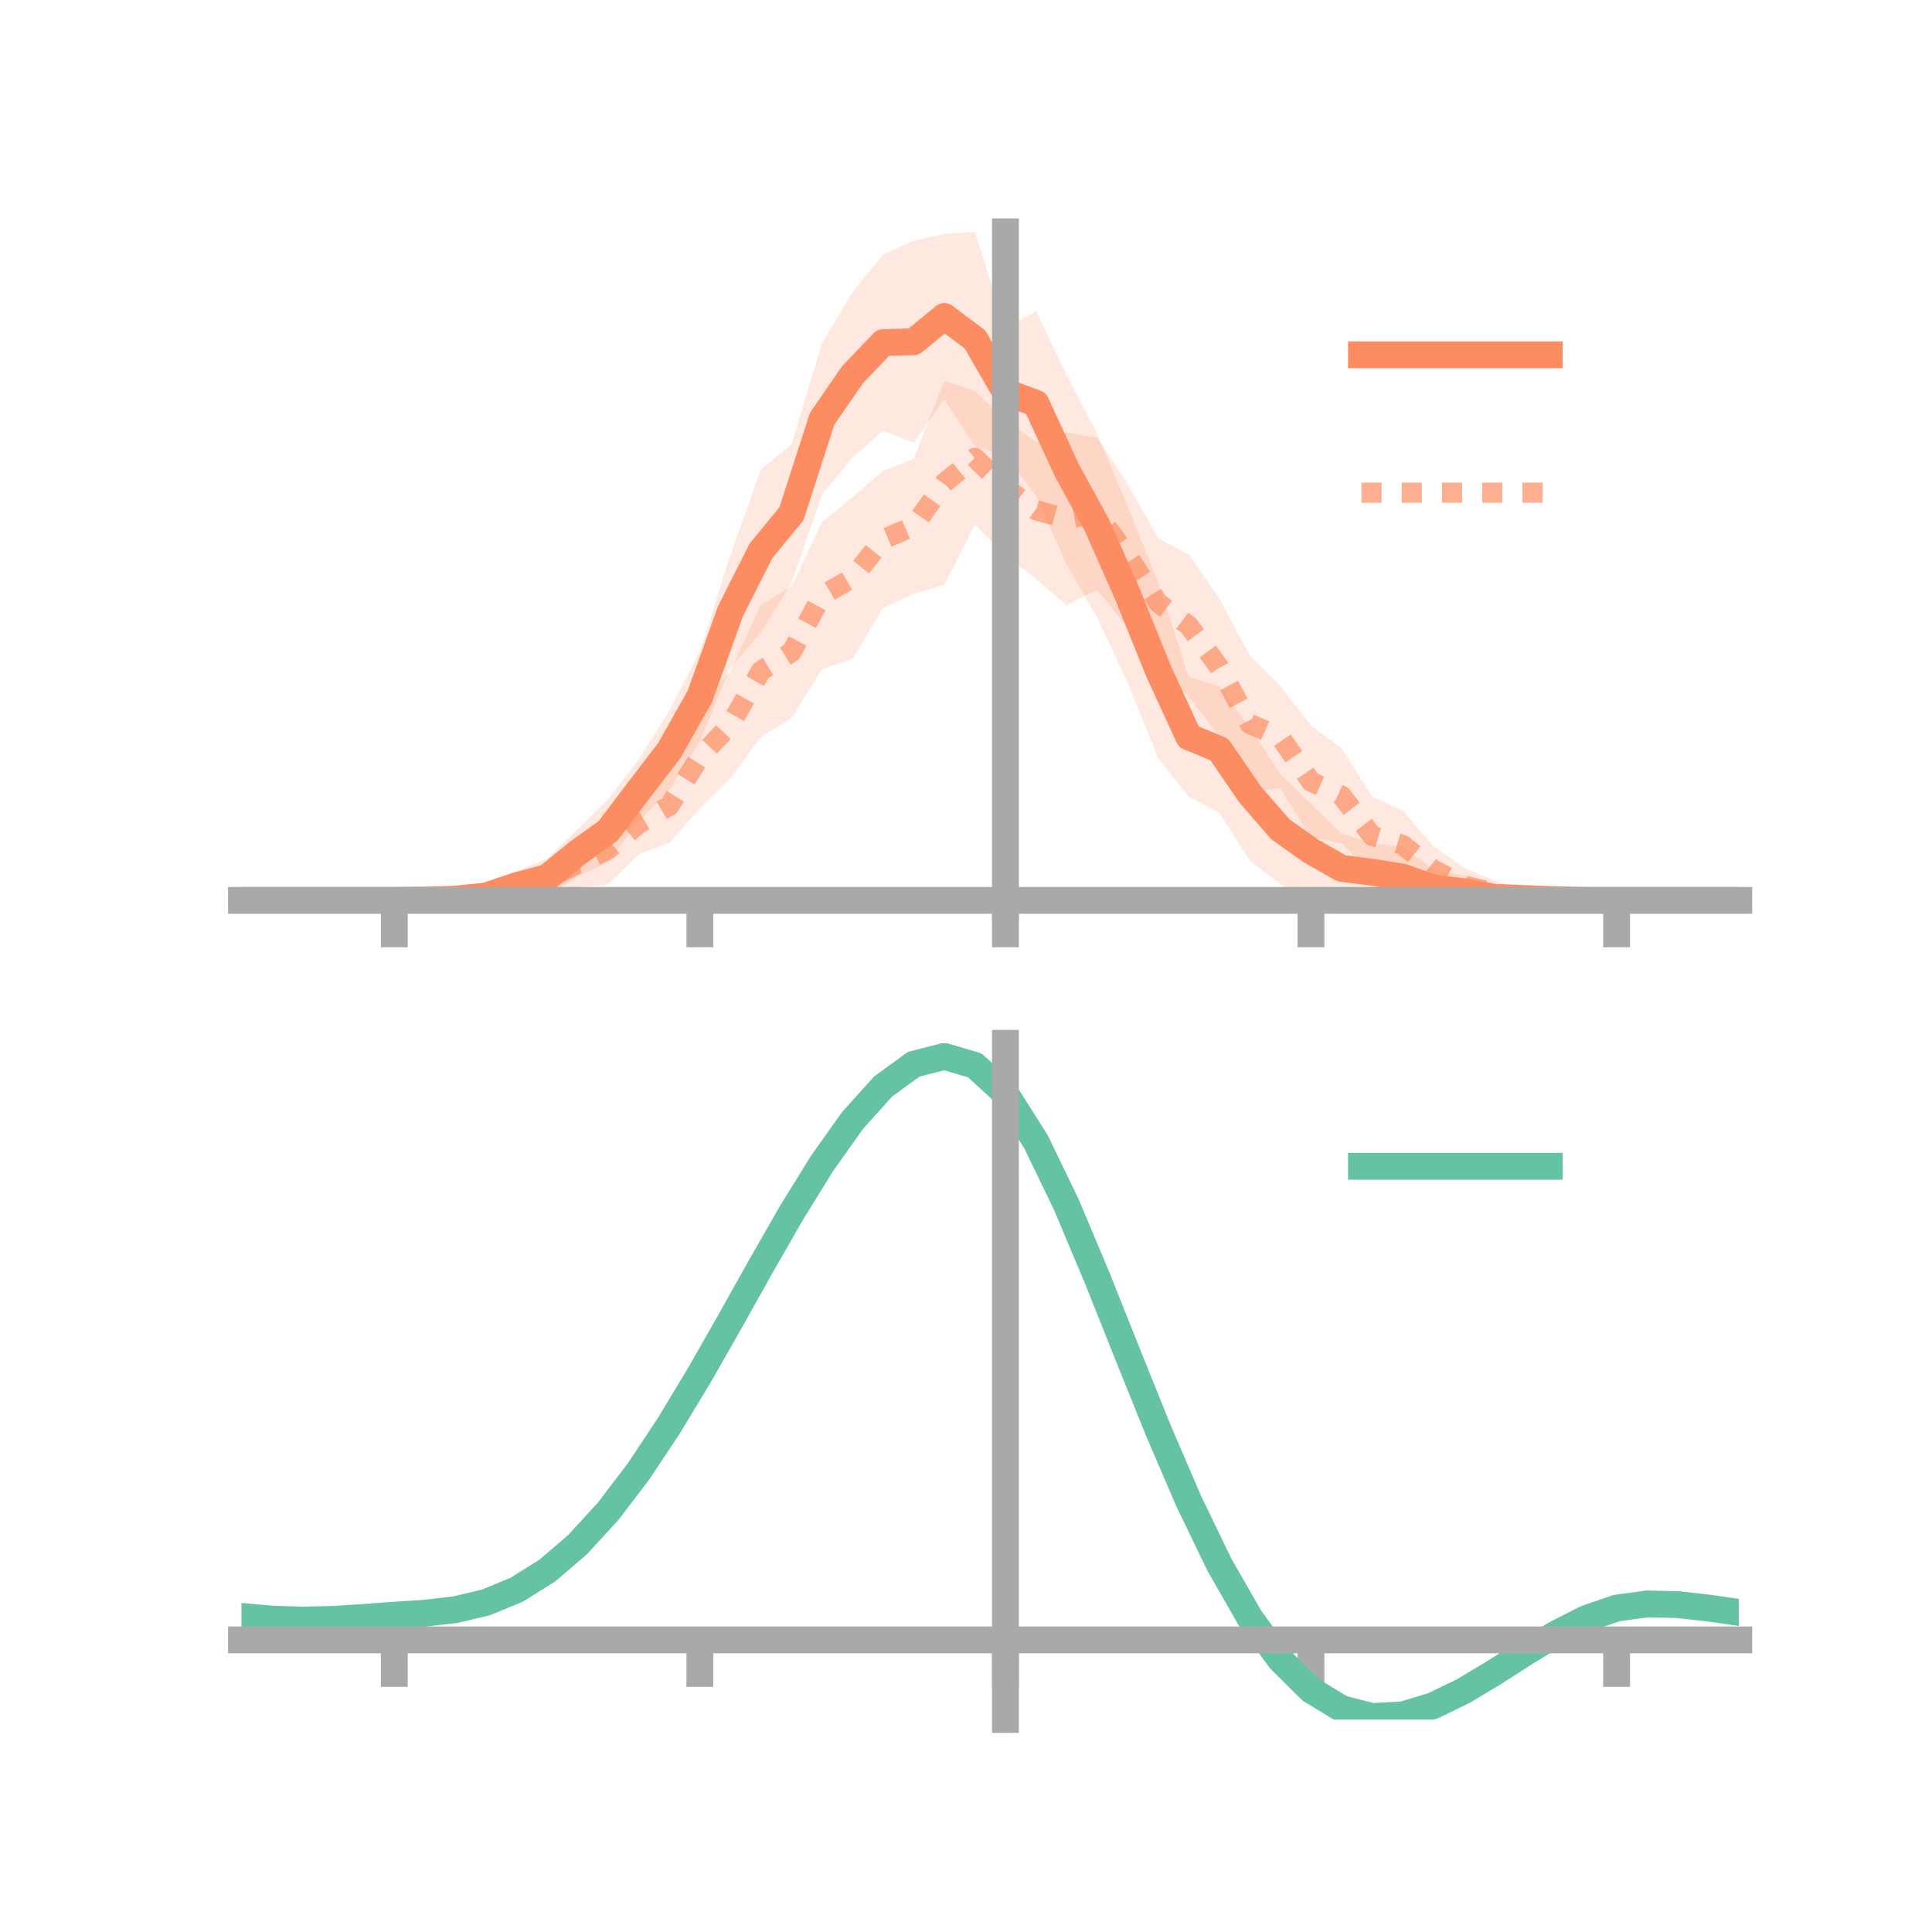 <?xml version="1.0" encoding="utf-8" standalone="no"?>
<!DOCTYPE svg PUBLIC "-//W3C//DTD SVG 1.1//EN"
  "http://www.w3.org/Graphics/SVG/1.1/DTD/svg11.dtd">
<!-- Created with matplotlib (https://matplotlib.org/) -->
<svg height="144pt" version="1.1" viewBox="0 0 144 144" width="144pt" xmlns="http://www.w3.org/2000/svg" xmlns:xlink="http://www.w3.org/1999/xlink">
 <defs>
  <style type="text/css">*{stroke-linecap:butt;stroke-linejoin:round;}</style>
 </defs>
 <g id="figure_1">
  <g id="patch_1">
   <path d="M 0 144 
L 144 144 
L 144 0 
L 0 0 
z
" style="fill:none;"/>
  </g>
  <g id="axes_1">
   <g id="patch_2">
    <path d="M 18 67.68 
L 129.6 67.68 
L 129.6 17.28 
L 18 17.28 
z
" style="fill:none;"/>
   </g>
   <g id="PolyCollection_1">
    <path clip-path="url(#p48ccc08c10)" d="M 18 67.108 
L 18 67.108 
L 20.278 67.108 
L 22.555 67.108 
L 24.833 67.108 
L 27.11 67.108 
L 29.388 67.108 
L 31.665 67.018 
L 33.943 66.731 
L 36.22 66.221 
L 38.498 64.956 
L 40.776 64 
L 43.053 61.792 
L 45.331 59.562 
L 47.608 56.611 
L 49.886 52.99 
L 52.163 48.548 
L 54.441 41.377 
L 56.718 34.99 
L 58.996 33.121 
L 61.273 25.581 
L 63.551 21.76 
L 65.829 18.976 
L 68.106 17.937 
L 70.384 17.43 
L 72.661 17.28 
L 74.939 24.486 
L 77.216 23.187 
L 79.494 27.947 
L 81.771 32.324 
L 84.049 37.752 
L 86.327 43.438 
L 88.604 50.455 
L 90.882 51.15 
L 93.159 54.238 
L 95.437 57.719 
L 97.714 59.912 
L 99.992 62.141 
L 102.269 62.856 
L 104.547 63.085 
L 106.824 64.81 
L 109.102 65.253 
L 111.38 66.089 
L 113.657 66.472 
L 115.935 66.746 
L 118.212 67.033 
L 120.49 67.108 
L 122.767 67.108 
L 125.045 67.108 
L 127.322 67.108 
L 129.6 67.108 
L 129.6 67.108 
L 129.6 67.108 
L 127.322 67.108 
L 125.045 67.108 
L 122.767 67.108 
L 120.49 67.108 
L 118.212 67.187 
L 115.935 67.378 
L 113.657 67.47 
L 111.38 67.68 
L 109.102 67.664 
L 106.824 67.587 
L 104.547 67.669 
L 102.269 67.171 
L 99.992 67.302 
L 97.714 66.947 
L 95.437 65.908 
L 93.159 64.152 
L 90.882 60.575 
L 88.604 59.385 
L 86.327 56.498 
L 84.049 50.887 
L 81.771 46.014 
L 79.494 42.067 
L 77.216 36.932 
L 74.939 33.953 
L 72.661 33.297 
L 70.384 29.75 
L 68.106 33 
L 65.829 32.102 
L 63.551 34.078 
L 61.273 36.855 
L 58.996 43.445 
L 56.718 47.132 
L 54.441 49.764 
L 52.163 55.268 
L 49.886 58.894 
L 47.608 61.211 
L 45.331 64.274 
L 43.053 65.323 
L 40.776 66.833 
L 38.498 67.073 
L 36.22 67.35 
L 33.943 67.3 
L 31.665 67.166 
L 29.388 67.108 
L 27.11 67.108 
L 24.833 67.108 
L 22.555 67.108 
L 20.278 67.108 
L 18 67.108 
z
" style="fill:#fc8d62;fill-opacity:0.2;"/>
   </g>
   <g id="PolyCollection_2">
    <path clip-path="url(#p48ccc08c10)" d="M 18 67.108 
L 18 67.108 
L 20.278 67.108 
L 22.555 67.108 
L 24.833 67.108 
L 27.11 67.108 
L 29.388 67.108 
L 31.665 67.027 
L 33.943 66.801 
L 36.22 65.858 
L 38.498 65.262 
L 40.776 64.207 
L 43.053 62.605 
L 45.331 60.711 
L 47.608 59.112 
L 49.886 57.332 
L 52.163 52.595 
L 54.441 50.023 
L 56.718 45.075 
L 58.996 43.703 
L 61.273 38.907 
L 63.551 37.057 
L 65.829 35.08 
L 68.106 34.191 
L 70.384 28.378 
L 72.661 29.136 
L 74.939 31.321 
L 77.216 32.933 
L 79.494 32.225 
L 81.771 32.628 
L 84.049 36.078 
L 86.327 40.143 
L 88.604 41.317 
L 90.882 44.616 
L 93.159 48.892 
L 95.437 51.154 
L 97.714 54.075 
L 99.992 55.77 
L 102.269 59.371 
L 104.547 60.409 
L 106.824 63.067 
L 109.102 64.659 
L 111.38 65.633 
L 113.657 66.277 
L 115.935 66.61 
L 118.212 66.916 
L 120.49 67.108 
L 122.767 67.108 
L 125.045 67.108 
L 127.322 67.108 
L 129.6 67.108 
L 129.6 67.108 
L 129.6 67.108 
L 127.322 67.108 
L 125.045 67.108 
L 122.767 67.108 
L 120.49 67.108 
L 118.212 67.238 
L 115.935 67.324 
L 113.657 67.686 
L 111.38 67.429 
L 109.102 67.337 
L 106.824 66.56 
L 104.547 65.536 
L 102.269 65.226 
L 99.992 62.838 
L 97.714 62.447 
L 95.437 58.752 
L 93.159 59.021 
L 90.882 54.871 
L 88.604 51.943 
L 86.327 49.73 
L 84.049 46.759 
L 81.771 43.972 
L 79.494 45.105 
L 77.216 43.134 
L 74.939 41.372 
L 72.661 39.102 
L 70.384 43.598 
L 68.106 44.263 
L 65.829 45.301 
L 63.551 49.088 
L 61.273 49.871 
L 58.996 53.521 
L 56.718 54.926 
L 54.441 58.003 
L 52.163 60.253 
L 49.886 62.812 
L 47.608 63.675 
L 45.331 65.92 
L 43.053 66.153 
L 40.776 66.86 
L 38.498 67.283 
L 36.22 67.276 
L 33.943 67.353 
L 31.665 67.195 
L 29.388 67.108 
L 27.11 67.108 
L 24.833 67.108 
L 22.555 67.108 
L 20.278 67.108 
L 18 67.108 
z
" style="fill:#fc8d62;fill-opacity:0.2;"/>
   </g>
   <g id="matplotlib.axis_1">
    <g id="xtick_1">
     <g id="line2d_1">
      <defs>
       <path d="M 0 0 
L 0 3.5 
" id="mc526f22c54" style="stroke:#a9a9a9;stroke-width:2;"/>
      </defs>
      <g>
       <use style="fill:#a9a9a9;stroke:#a9a9a9;stroke-width:2;" x="29.388" xlink:href="#mc526f22c54" y="67.108"/>
      </g>
     </g>
    </g>
    <g id="xtick_2">
     <g id="line2d_2">
      <g>
       <use style="fill:#a9a9a9;stroke:#a9a9a9;stroke-width:2;" x="52.163" xlink:href="#mc526f22c54" y="67.108"/>
      </g>
     </g>
    </g>
    <g id="xtick_3">
     <g id="line2d_3">
      <g>
       <use style="fill:#a9a9a9;stroke:#a9a9a9;stroke-width:2;" x="74.939" xlink:href="#mc526f22c54" y="67.108"/>
      </g>
     </g>
    </g>
    <g id="xtick_4">
     <g id="line2d_4">
      <g>
       <use style="fill:#a9a9a9;stroke:#a9a9a9;stroke-width:2;" x="97.714" xlink:href="#mc526f22c54" y="67.108"/>
      </g>
     </g>
    </g>
    <g id="xtick_5">
     <g id="line2d_5">
      <g>
       <use style="fill:#a9a9a9;stroke:#a9a9a9;stroke-width:2;" x="120.49" xlink:href="#mc526f22c54" y="67.108"/>
      </g>
     </g>
    </g>
   </g>
   <g id="matplotlib.axis_2"/>
   <g id="line2d_6">
    <path clip-path="url(#p48ccc08c10)" d="M 18 67.108 
L 20.278 67.108 
L 22.555 67.108 
L 24.833 67.108 
L 27.11 67.108 
L 29.388 67.108 
L 31.665 67.092 
L 33.943 67.016 
L 36.22 66.785 
L 38.498 66.014 
L 40.776 65.417 
L 43.053 63.558 
L 45.331 61.918 
L 47.608 58.911 
L 49.886 55.942 
L 52.163 51.908 
L 54.441 45.571 
L 56.718 41.061 
L 58.996 38.283 
L 61.273 31.218 
L 63.551 27.919 
L 65.829 25.539 
L 68.106 25.469 
L 70.384 23.59 
L 72.661 25.288 
L 74.939 29.22 
L 77.216 30.06 
L 79.494 35.007 
L 81.771 39.169 
L 84.049 44.32 
L 86.327 49.968 
L 88.604 54.92 
L 90.882 55.863 
L 93.159 59.195 
L 95.437 61.814 
L 97.714 63.43 
L 99.992 64.722 
L 102.269 65.014 
L 104.547 65.377 
L 106.824 66.199 
L 109.102 66.459 
L 111.38 66.884 
L 113.657 66.971 
L 115.935 67.062 
L 118.212 67.11 
L 120.49 67.108 
L 122.767 67.108 
L 125.045 67.108 
L 127.322 67.108 
L 129.6 67.108 
" style="fill:none;stroke:#fc8d62;stroke-linecap:square;stroke-width:2;"/>
   </g>
   <g id="line2d_7">
    <path clip-path="url(#p48ccc08c10)" d="M 18 67.108 
L 20.278 67.108 
L 22.555 67.108 
L 24.833 67.108 
L 27.11 67.108 
L 29.388 67.108 
L 31.665 67.111 
L 33.943 67.077 
L 36.22 66.567 
L 38.498 66.272 
L 40.776 65.534 
L 43.053 64.379 
L 45.331 63.315 
L 47.608 61.394 
L 49.886 60.072 
L 52.163 56.424 
L 54.441 54.013 
L 56.718 50 
L 58.996 48.612 
L 61.273 44.389 
L 63.551 43.072 
L 65.829 40.19 
L 68.106 39.227 
L 70.384 35.988 
L 72.661 34.119 
L 74.939 36.347 
L 77.216 38.033 
L 79.494 38.665 
L 81.771 38.3 
L 84.049 41.419 
L 86.327 44.937 
L 88.604 46.63 
L 90.882 49.744 
L 93.159 53.957 
L 95.437 54.953 
L 97.714 58.261 
L 99.992 59.304 
L 102.269 62.299 
L 104.547 62.973 
L 106.824 64.814 
L 109.102 65.998 
L 111.38 66.531 
L 113.657 66.981 
L 115.935 66.967 
L 118.212 67.077 
L 120.49 67.108 
L 122.767 67.108 
L 125.045 67.108 
L 127.322 67.108 
L 129.6 67.108 
" style="fill:none;stroke:#fc8d62;stroke-dasharray:1.5,1.5;stroke-dashoffset:0;stroke-opacity:0.7;stroke-width:1.5;"/>
   </g>
   <g id="patch_3">
    <path d="M 74.939 67.68 
L 74.939 17.28 
" style="fill:none;stroke:#a9a9a9;stroke-linecap:square;stroke-linejoin:miter;stroke-width:2;"/>
   </g>
   <g id="patch_4">
    <path d="M 129.6 67.68 
L 129.6 17.28 
" style="fill:none;"/>
   </g>
   <g id="patch_5">
    <path d="M 18 67.108 
L 129.6 67.108 
" style="fill:none;stroke:#a9a9a9;stroke-linecap:square;stroke-linejoin:miter;stroke-width:2;"/>
   </g>
   <g id="patch_6">
    <path d="M 18 17.28 
L 129.6 17.28 
" style="fill:none;"/>
   </g>
   <g id="legend_1">
    <g id="line2d_8">
     <path d="M 101.475 26.449 
L 115.475 26.449 
" style="fill:none;stroke:#fc8d62;stroke-linecap:square;stroke-width:2;"/>
    </g>
    <g id="line2d_9"/>
    <g id="text_1">
     <!--   -->
     <g transform="translate(121.075 28.899)scale(0.07 -0.07)">
      <defs>
       <path id="DejaVuSans-32"/>
      </defs>
      <use xlink:href="#DejaVuSans-32"/>
     </g>
    </g>
    <g id="line2d_10">
     <path d="M 101.475 36.724 
L 115.475 36.724 
" style="fill:none;stroke:#fc8d62;stroke-dasharray:1.5,1.5;stroke-dashoffset:0;stroke-opacity:0.7;stroke-width:1.5;"/>
    </g>
    <g id="line2d_11"/>
    <g id="text_2">
     <!--   -->
     <g transform="translate(121.075 39.174)scale(0.07 -0.07)">
      <use xlink:href="#DejaVuSans-32"/>
     </g>
    </g>
   </g>
  </g>
  <g id="axes_2">
   <g id="patch_7">
    <path d="M 18 128.16 
L 129.6 128.16 
L 129.6 77.76 
L 18 77.76 
z
" style="fill:none;"/>
   </g>
   <g id="PolyCollection_3">
    <path clip-path="url(#p37097e7328)" d="M 18 120.52 
L 18 120.437 
L 20.278 120.648 
L 22.555 120.721 
L 24.833 120.66 
L 27.11 120.507 
L 29.388 120.333 
L 31.665 120.18 
L 33.943 119.91 
L 36.22 119.363 
L 38.498 118.413 
L 40.776 116.969 
L 43.053 114.98 
L 45.331 112.437 
L 47.608 109.373 
L 49.886 105.854 
L 52.163 101.982 
L 54.441 97.886 
L 56.718 93.719 
L 58.996 89.658 
L 61.273 85.891 
L 63.551 82.616 
L 65.829 80.037 
L 68.106 78.353 
L 70.384 77.76 
L 72.661 78.444 
L 74.939 80.571 
L 77.216 84.22 
L 79.494 89.013 
L 81.771 94.514 
L 84.049 100.315 
L 86.327 106.058 
L 88.604 111.446 
L 90.882 116.242 
L 93.159 120.279 
L 95.437 123.454 
L 97.714 125.729 
L 99.992 127.126 
L 102.269 127.716 
L 104.547 127.607 
L 106.824 126.933 
L 109.102 125.845 
L 111.38 124.503 
L 113.657 123.07 
L 115.935 121.703 
L 118.212 120.556 
L 120.49 119.779 
L 122.767 119.47 
L 125.045 119.524 
L 127.322 119.786 
L 129.6 120.126 
L 129.6 120.234 
L 129.6 120.234 
L 127.322 119.918 
L 125.045 119.672 
L 122.767 119.628 
L 120.49 119.939 
L 118.212 120.725 
L 115.935 121.902 
L 113.657 123.318 
L 111.38 124.808 
L 109.102 126.202 
L 106.824 127.332 
L 104.547 128.034 
L 102.269 128.16 
L 99.992 127.583 
L 97.714 126.209 
L 95.437 123.984 
L 93.159 120.896 
L 90.882 116.986 
L 88.604 112.346 
L 86.327 107.134 
L 84.049 101.575 
L 81.771 95.954 
L 79.494 90.62 
L 77.216 85.97 
L 74.939 82.431 
L 72.661 80.374 
L 70.384 79.716 
L 68.106 80.29 
L 65.829 81.912 
L 63.551 84.391 
L 61.273 87.531 
L 58.996 91.135 
L 56.718 95.014 
L 54.441 98.988 
L 52.163 102.889 
L 49.886 106.575 
L 47.608 109.923 
L 45.331 112.842 
L 43.053 115.27 
L 40.776 117.18 
L 38.498 118.578 
L 36.22 119.505 
L 33.943 120.04 
L 31.665 120.3 
L 29.388 120.442 
L 27.11 120.6 
L 24.833 120.735 
L 22.555 120.783 
L 20.278 120.712 
L 18 120.52 
z
" style="fill:#66c2a5;fill-opacity:0.2;"/>
   </g>
   <g id="matplotlib.axis_3">
    <g id="xtick_6">
     <g id="line2d_12">
      <g>
       <use style="fill:#a9a9a9;stroke:#a9a9a9;stroke-width:2;" x="29.388" xlink:href="#mc526f22c54" y="122.228"/>
      </g>
     </g>
    </g>
    <g id="xtick_7">
     <g id="line2d_13">
      <g>
       <use style="fill:#a9a9a9;stroke:#a9a9a9;stroke-width:2;" x="52.163" xlink:href="#mc526f22c54" y="122.228"/>
      </g>
     </g>
    </g>
    <g id="xtick_8">
     <g id="line2d_14">
      <g>
       <use style="fill:#a9a9a9;stroke:#a9a9a9;stroke-width:2;" x="74.939" xlink:href="#mc526f22c54" y="122.228"/>
      </g>
     </g>
    </g>
    <g id="xtick_9">
     <g id="line2d_15">
      <g>
       <use style="fill:#a9a9a9;stroke:#a9a9a9;stroke-width:2;" x="97.714" xlink:href="#mc526f22c54" y="122.228"/>
      </g>
     </g>
    </g>
    <g id="xtick_10">
     <g id="line2d_16">
      <g>
       <use style="fill:#a9a9a9;stroke:#a9a9a9;stroke-width:2;" x="120.49" xlink:href="#mc526f22c54" y="122.228"/>
      </g>
     </g>
    </g>
   </g>
   <g id="matplotlib.axis_4"/>
   <g id="line2d_17">
    <path clip-path="url(#p37097e7328)" d="M 18 120.479 
L 20.278 120.68 
L 22.555 120.752 
L 24.833 120.698 
L 27.11 120.554 
L 29.388 120.387 
L 31.665 120.24 
L 33.943 119.975 
L 36.22 119.434 
L 38.498 118.495 
L 40.776 117.074 
L 43.053 115.125 
L 45.331 112.64 
L 47.608 109.648 
L 49.886 106.215 
L 52.163 102.436 
L 54.441 98.437 
L 56.718 94.367 
L 58.996 90.397 
L 61.273 86.711 
L 63.551 83.504 
L 65.829 80.974 
L 68.106 79.321 
L 70.384 78.738 
L 72.661 79.409 
L 74.939 81.501 
L 77.216 85.095 
L 79.494 89.817 
L 81.771 95.234 
L 84.049 100.945 
L 86.327 106.596 
L 88.604 111.896 
L 90.882 116.614 
L 93.159 120.588 
L 95.437 123.719 
L 97.714 125.969 
L 99.992 127.354 
L 102.269 127.938 
L 104.547 127.821 
L 106.824 127.132 
L 109.102 126.024 
L 111.38 124.655 
L 113.657 123.194 
L 115.935 121.803 
L 118.212 120.641 
L 120.49 119.859 
L 122.767 119.549 
L 125.045 119.598 
L 127.322 119.852 
L 129.6 120.18 
" style="fill:none;stroke:#66c2a5;stroke-linecap:square;stroke-width:2;"/>
   </g>
   <g id="patch_8">
    <path d="M 74.939 128.16 
L 74.939 77.76 
" style="fill:none;stroke:#a9a9a9;stroke-linecap:square;stroke-linejoin:miter;stroke-width:2;"/>
   </g>
   <g id="patch_9">
    <path d="M 129.6 128.16 
L 129.6 77.76 
" style="fill:none;"/>
   </g>
   <g id="patch_10">
    <path d="M 18 122.228 
L 129.6 122.228 
" style="fill:none;stroke:#a9a9a9;stroke-linecap:square;stroke-linejoin:miter;stroke-width:2;"/>
   </g>
   <g id="patch_11">
    <path d="M 18 77.76 
L 129.6 77.76 
" style="fill:none;"/>
   </g>
   <g id="legend_2">
    <g id="line2d_18">
     <path d="M 101.475 86.929 
L 115.475 86.929 
" style="fill:none;stroke:#66c2a5;stroke-linecap:square;stroke-width:2;"/>
    </g>
    <g id="line2d_19"/>
    <g id="text_3">
     <!--   -->
     <g transform="translate(121.075 89.379)scale(0.07 -0.07)">
      <use xlink:href="#DejaVuSans-32"/>
     </g>
    </g>
   </g>
  </g>
 </g>
 <defs>
  <clipPath id="p48ccc08c10">
   <rect height="50.4" width="111.6" x="18" y="17.28"/>
  </clipPath>
  <clipPath id="p37097e7328">
   <rect height="50.4" width="111.6" x="18" y="77.76"/>
  </clipPath>
 </defs>
</svg>
